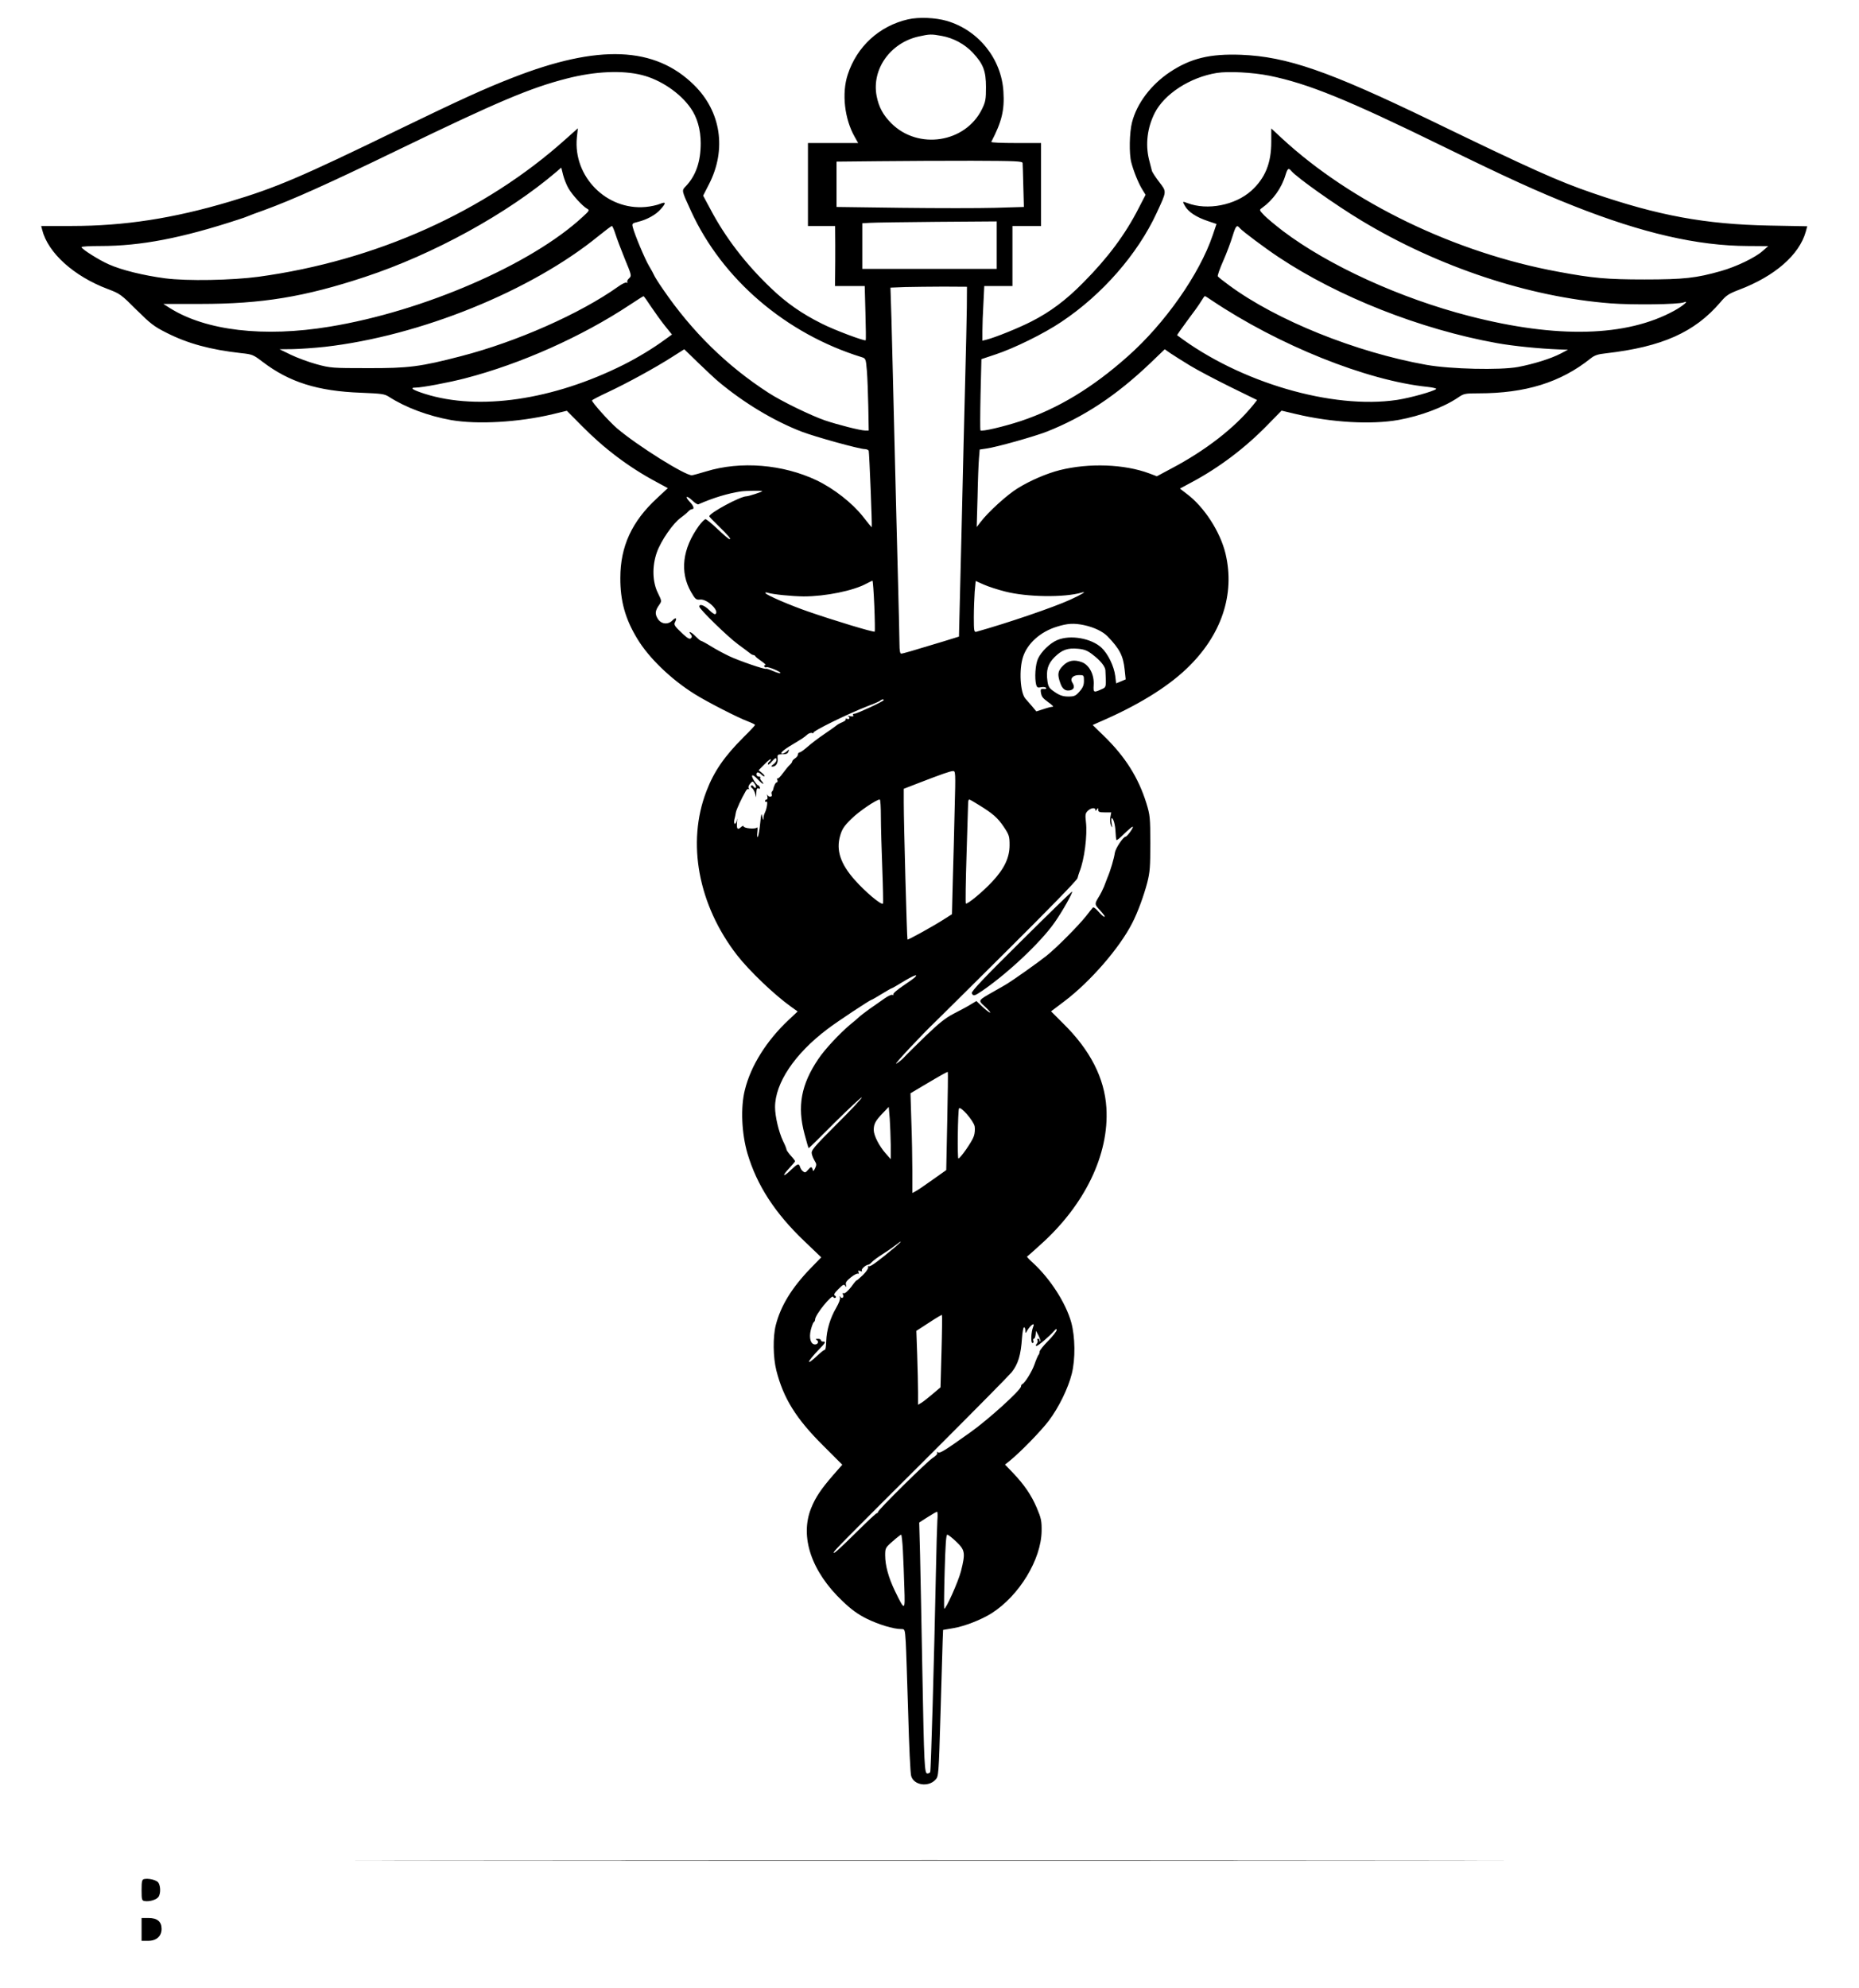 <?xml version="1.0" standalone="no"?>
<!DOCTYPE svg PUBLIC "-//W3C//DTD SVG 20010904//EN"
 "http://www.w3.org/TR/2001/REC-SVG-20010904/DTD/svg10.dtd">
<svg version="1.0" xmlns="http://www.w3.org/2000/svg"
 width="1300pt" height="1390pt" viewBox="0 0 1300 1390"
 preserveAspectRatio="xMidYMid meet">
<g transform="translate(0,1390) scale(0.1,-0.1)"
fill="#000000" stroke="none">
<path d="M6351 13765 c-202 -46 -359 -190 -423 -387 -43 -131 -22 -311 49
-435 l24 -43 -176 0 -175 0 0 -290 0 -290 95 0 95 0 1 -132 c0 -73 0 -168 -1
-210 l-1 -78 104 0 104 0 5 -187 c3 -104 4 -190 2 -192 -7 -8 -221 72 -307
116 -139 69 -249 146 -354 247 -178 169 -322 357 -426 555 l-50 93 42 82 c123
241 83 506 -105 691 -274 271 -669 287 -1271 51 -191 -74 -370 -156 -783 -356
-701 -341 -871 -413 -1195 -510 -393 -117 -735 -170 -1104 -170 l-213 0 7 -27
c40 -161 222 -325 459 -414 85 -32 93 -38 200 -145 98 -97 123 -117 211 -161
148 -75 306 -118 521 -142 77 -8 85 -11 148 -59 188 -144 387 -207 691 -218
144 -6 164 -8 196 -29 117 -75 273 -133 433 -162 185 -32 471 -16 711 41 l99
24 101 -102 c157 -160 331 -292 524 -395 l81 -44 -75 -70 c-176 -162 -257
-337 -257 -557 -1 -160 34 -287 118 -425 80 -134 238 -286 402 -388 86 -54
302 -165 375 -192 26 -10 47 -20 47 -24 0 -3 -36 -42 -81 -86 -133 -133 -206
-238 -259 -377 -139 -360 -57 -796 214 -1146 84 -108 259 -276 378 -361 l46
-33 -65 -61 c-152 -143 -263 -319 -304 -487 -31 -122 -23 -304 18 -445 66
-222 192 -417 399 -614 l117 -112 -75 -77 c-131 -136 -208 -261 -243 -397 -21
-83 -19 -225 4 -317 50 -196 138 -337 328 -526 l133 -133 -64 -73 c-85 -98
-123 -155 -153 -229 -82 -201 1 -446 220 -653 62 -59 108 -92 169 -122 81 -40
186 -72 240 -72 26 0 26 -1 32 -92 3 -51 10 -275 17 -498 6 -223 15 -420 21
-438 19 -64 119 -79 169 -26 23 24 23 28 36 462 7 240 14 470 15 511 l3 75 70
12 c79 13 198 59 270 105 192 122 346 375 349 574 1 71 -3 90 -34 163 -38 89
-87 161 -169 247 l-53 55 34 27 c78 64 214 204 271 278 70 92 137 229 162 330
26 103 24 258 -4 360 -38 135 -145 302 -266 414 -26 23 -45 44 -43 45 2 1 42
36 89 79 315 280 486 635 466 961 -13 208 -112 403 -303 591 l-84 84 94 71
c181 137 386 373 474 547 38 73 80 189 104 279 20 78 22 113 22 279 0 178 -2
196 -27 278 -56 180 -148 326 -296 470 l-80 78 47 21 c261 112 471 240 610
373 243 231 340 518 272 804 -37 154 -150 328 -271 418 l-48 37 82 44 c191
102 372 238 530 400 l99 101 101 -24 c248 -59 526 -75 717 -41 155 28 317 89
417 157 39 27 48 29 143 29 327 0 573 76 782 243 29 23 51 31 110 37 390 45
618 146 798 356 41 49 58 60 131 88 249 94 422 244 467 407 l10 37 -267 5
c-447 9 -774 69 -1236 228 -236 81 -418 162 -1130 507 -716 346 -1006 446
-1326 459 -217 8 -352 -24 -498 -121 -133 -89 -231 -219 -265 -352 -18 -70
-21 -219 -5 -279 16 -62 50 -146 76 -188 l24 -39 -47 -91 c-94 -185 -217 -350
-389 -523 -121 -123 -230 -204 -361 -271 -92 -47 -253 -112 -316 -128 l-28 -7
0 69 c0 39 3 125 7 191 l6 122 99 0 98 0 0 210 0 210 100 0 100 0 0 290 0 290
-176 0 c-97 0 -174 3 -172 8 74 142 93 223 85 350 -13 230 -174 431 -396 496
-80 23 -195 28 -270 11z m234 -116 c83 -15 162 -58 218 -118 73 -78 92 -127
92 -241 0 -84 -3 -102 -28 -153 -116 -236 -446 -287 -634 -99 -58 58 -88 114
-103 192 -35 186 96 371 295 415 76 17 89 17 160 4z m-2095 -274 c131 -33 267
-126 340 -231 46 -65 70 -151 70 -246 0 -129 -34 -226 -104 -300 -30 -31 -31
-27 36 -173 218 -477 663 -858 1193 -1022 29 -9 30 -11 37 -94 4 -46 8 -159
10 -252 l3 -167 -26 0 c-31 0 -190 40 -281 71 -96 33 -304 134 -393 192 -291
188 -536 428 -739 725 -32 46 -60 91 -63 100 -4 10 -19 37 -34 62 -28 46 -102
222 -114 272 -6 25 -4 27 37 37 64 16 125 50 158 88 40 45 38 55 -6 37 -19 -8
-64 -18 -99 -21 -273 -25 -508 212 -481 486 l7 64 -83 -74 c-567 -510 -1330
-852 -2150 -964 -186 -25 -500 -31 -653 -11 -151 20 -303 57 -395 98 -68 30
-190 107 -190 120 0 5 60 8 133 8 282 0 568 55 967 186 25 8 54 18 65 23 11 5
61 24 110 41 200 73 448 184 945 425 688 333 919 431 1174 496 198 51 389 59
526 24z m4385 -4 c272 -55 549 -168 1215 -494 452 -221 658 -315 915 -417 480
-190 866 -279 1218 -280 l142 -1 -39 -34 c-52 -46 -182 -109 -291 -140 -172
-49 -259 -59 -535 -59 -261 0 -362 9 -603 54 -720 132 -1447 483 -1935 935
l-72 67 0 -94 c0 -150 -43 -254 -140 -342 -113 -101 -306 -139 -446 -86 -36
14 -37 13 -17 -21 23 -41 80 -78 158 -104 l62 -21 -27 -80 c-92 -271 -334
-616 -593 -845 -248 -221 -491 -367 -749 -453 -122 -40 -272 -75 -282 -65 -2
2 -2 115 1 251 l6 247 96 32 c131 43 341 146 464 229 285 190 532 473 665 760
72 156 72 147 18 218 -26 34 -49 69 -51 79 -3 10 -11 45 -20 78 -26 106 -12
222 40 325 68 134 248 250 434 280 81 13 250 4 366 -19z m-1724 -611 c1 -8 3
-81 5 -161 l4 -146 -201 -6 c-110 -3 -405 -3 -655 0 l-454 6 0 158 0 159 298
3 c163 2 456 3 649 3 306 -1 353 -3 354 -16z m-3175 -178 c28 -47 96 -122 129
-141 19 -10 17 -14 -30 -57 -359 -333 -1115 -661 -1770 -768 -460 -76 -866
-28 -1117 130 l-46 29 261 0 c428 0 727 49 1150 189 478 158 995 442 1337 734
l35 30 13 -52 c7 -28 24 -70 38 -94z m5054 123 c38 -46 312 -240 490 -347 539
-325 1173 -535 1743 -579 154 -12 475 -8 512 7 42 16 -6 -25 -68 -59 -333
-182 -818 -195 -1431 -37 -482 124 -985 353 -1306 596 -52 40 -111 89 -130
109 -34 36 -35 37 -15 51 77 55 138 140 165 232 14 45 21 50 40 27z m-2060
-519 l0 -166 -470 0 -470 0 0 159 0 160 53 3 c28 2 240 5 470 7 l417 3 0 -166z
m-2666 77 c10 -32 40 -111 66 -175 47 -113 48 -117 29 -134 -10 -9 -16 -21
-12 -27 3 -6 1 -7 -5 -3 -6 4 -33 -9 -59 -28 -266 -189 -708 -385 -1098 -486
-284 -74 -368 -85 -655 -84 -245 0 -259 1 -355 27 -55 15 -136 45 -180 66
l-80 39 92 1 c50 1 151 8 225 16 667 76 1444 391 1916 777 46 37 87 68 91 68
4 0 15 -26 25 -57z m4366 42 c16 -20 178 -141 270 -202 417 -278 994 -506
1528 -602 109 -20 299 -39 432 -44 l65 -2 -51 -27 c-67 -35 -188 -73 -299 -94
-127 -23 -470 -15 -640 15 -493 88 -1050 312 -1381 557 -40 29 -75 57 -78 62
-3 5 14 54 38 108 24 54 53 132 65 172 23 74 30 83 51 57z m-1909 -555 c-1
-80 -6 -300 -11 -490 -5 -190 -17 -675 -26 -1078 l-18 -733 -110 -34 c-218
-66 -282 -85 -294 -85 -8 0 -12 22 -12 68 0 37 -5 231 -10 432 -5 201 -17 646
-25 990 -8 344 -18 725 -21 847 l-7 222 104 4 c57 1 178 3 268 3 l163 -1 -1
-145z m-2209 7 c26 -39 70 -100 97 -134 l50 -62 -47 -34 c-86 -63 -190 -126
-291 -177 -493 -247 -1012 -323 -1389 -204 -88 28 -111 44 -64 44 43 0 234 36
345 65 389 101 815 291 1152 514 50 33 92 60 95 60 3 0 26 -32 52 -72z m3920
44 c468 -314 1084 -562 1511 -606 38 -4 65 -11 60 -15 -17 -16 -181 -62 -273
-76 -453 -68 -1102 122 -1538 452 -2 1 30 47 70 101 41 54 85 115 97 136 12
20 24 37 27 37 2 0 23 -13 46 -29z m-3447 -570 c177 -148 383 -272 578 -348
96 -37 407 -123 445 -123 12 0 25 -6 27 -12 4 -12 25 -531 21 -535 0 -1 -29
33 -62 76 -73 93 -203 195 -322 252 -237 113 -533 137 -774 63 -46 -14 -90
-26 -99 -27 -45 -4 -382 207 -524 328 -55 47 -175 181 -175 195 0 4 51 30 113
59 130 61 325 167 447 245 l85 54 100 -97 c55 -53 118 -112 140 -130z m3295
114 c52 -32 180 -99 283 -150 l188 -92 -27 -34 c-130 -161 -335 -320 -577
-447 l-97 -52 -53 20 c-174 65 -421 74 -626 23 -91 -23 -208 -73 -296 -128
-73 -45 -206 -166 -258 -235 l-27 -35 6 210 c2 116 7 238 10 271 l5 61 47 7
c69 9 335 84 422 118 261 103 487 253 725 480 l100 96 40 -28 c22 -15 83 -53
135 -85z m-2990 -879 c0 -5 -95 -36 -110 -36 -43 0 -260 -117 -260 -140 0 -3
26 -30 58 -61 75 -73 97 -99 84 -99 -6 0 -43 32 -83 70 -41 39 -79 70 -85 70
-7 0 -28 -21 -47 -47 -115 -159 -135 -323 -54 -463 29 -50 35 -55 64 -52 49 5
138 -81 105 -102 -5 -3 -24 10 -43 29 -33 33 -69 46 -69 24 0 -17 199 -211
270 -263 36 -26 73 -54 83 -62 9 -8 21 -14 26 -14 5 0 11 -4 13 -8 2 -5 21
-20 43 -35 22 -15 34 -27 27 -27 -7 0 -10 -5 -7 -10 4 -6 10 -8 15 -5 10 6
105 -33 97 -41 -3 -3 -26 3 -50 14 -25 11 -47 18 -50 16 -6 -7 -187 55 -257
88 -36 17 -94 48 -129 70 -34 21 -66 38 -70 38 -4 0 -20 14 -36 30 -29 31 -58
43 -35 15 10 -12 10 -19 2 -27 -9 -9 -22 -2 -54 27 -63 59 -68 67 -56 88 14
28 3 32 -21 8 -31 -31 -79 -25 -102 14 -20 33 -18 55 11 96 18 26 18 27 -8 80
-40 79 -43 188 -9 286 28 81 115 207 169 244 18 13 40 31 49 41 9 10 21 18 28
18 19 0 12 23 -16 52 -37 39 -22 47 18 9 18 -18 38 -30 43 -27 105 46 205 76
296 90 36 5 150 7 150 2z m784 -802 c4 -97 5 -178 3 -180 -6 -7 -286 78 -465
140 -122 42 -290 114 -298 128 -4 6 1 8 13 4 38 -12 170 -25 253 -26 153 0
349 40 440 90 19 10 38 19 41 20 3 0 9 -79 13 -176z m916 100 c152 -39 412
-43 535 -7 39 11 0 -13 -81 -50 -116 -53 -438 -163 -656 -224 -16 -4 -18 5
-18 100 0 57 3 138 6 179 l7 76 56 -25 c31 -14 99 -36 151 -49z m552 -235 c69
-15 129 -44 162 -77 86 -89 111 -137 121 -236 l7 -66 -33 -14 -34 -14 -6 51
c-9 71 -52 158 -98 200 -72 65 -217 90 -307 52 -51 -21 -112 -80 -135 -130
-19 -40 -25 -136 -13 -183 6 -19 11 -22 34 -17 16 3 31 1 35 -4 4 -7 -3 -10
-17 -8 -18 1 -22 -2 -20 -18 5 -36 11 -44 53 -75 23 -16 38 -31 33 -31 -21 -3
-31 -5 -73 -19 l-44 -14 -29 35 c-16 18 -38 43 -47 54 -37 41 -46 204 -17 292
31 95 122 176 236 211 76 24 120 26 192 11z m59 -206 c54 -41 87 -82 89 -109
6 -115 6 -118 -20 -130 -63 -29 -65 -28 -62 26 5 72 -30 140 -82 160 -54 20
-95 13 -132 -24 -37 -37 -41 -60 -20 -120 15 -45 37 -60 72 -52 26 7 31 26 12
55 -17 27 5 51 48 51 33 0 34 -1 34 -40 0 -30 -7 -48 -31 -75 -27 -31 -37 -35
-78 -35 -36 0 -59 7 -93 30 -40 27 -47 36 -53 76 -11 77 2 122 50 170 52 51
91 65 164 58 43 -4 65 -12 102 -41z m-1461 -318 c0 -8 -187 -95 -204 -95 -10
0 -14 -5 -10 -11 5 -9 -2 -10 -22 -6 -16 3 -23 4 -16 1 18 -8 15 -27 -4 -20
-8 3 -13 2 -10 -3 3 -5 -8 -14 -25 -21 -17 -7 -36 -18 -42 -24 -7 -6 -44 -32
-82 -58 -39 -26 -90 -65 -115 -87 -25 -22 -51 -41 -57 -41 -7 0 -13 -7 -13
-15 0 -8 -9 -20 -20 -27 -11 -7 -20 -17 -20 -22 0 -5 -8 -16 -18 -25 -10 -9
-31 -35 -48 -58 -17 -24 -34 -40 -38 -36 -4 4 -4 0 0 -10 3 -9 2 -17 -4 -17
-8 0 -20 -24 -26 -52 0 -3 -4 -9 -8 -13 -4 -4 -4 -13 -1 -21 6 -18 -23 -19
-31 -1 -3 6 -3 2 0 -10 3 -13 1 -23 -5 -23 -6 0 -11 -5 -11 -11 0 -5 4 -7 10
-4 11 7 3 -49 -11 -77 -5 -9 -10 -27 -10 -40 -1 -16 -4 -12 -8 12 -6 29 -8 22
-15 -46 -4 -44 -12 -87 -16 -94 -5 -8 -7 4 -4 31 3 24 2 39 -3 33 -10 -13 -93
-6 -93 9 0 5 -8 3 -18 -6 -25 -23 -32 -13 -28 37 2 22 1 29 -1 14 -2 -16 -9
-28 -14 -28 -5 0 -7 12 -4 28 4 15 9 38 11 52 5 23 37 93 68 147 7 13 16 20
21 15 5 -4 5 -1 1 6 -5 8 -1 21 10 33 17 19 17 19 32 -2 8 -11 11 -23 7 -27
-3 -3 -10 0 -15 8 -5 8 -12 11 -17 7 -4 -5 -2 -12 5 -16 7 -4 17 -21 22 -37
l8 -29 1 34 c1 25 5 32 15 28 10 -4 13 -1 9 9 -3 7 -9 14 -13 14 -4 0 -17 16
-29 35 -25 43 -9 46 29 5 15 -16 31 -30 36 -30 4 0 0 8 -9 18 -10 10 -14 22
-10 25 3 4 -1 7 -10 7 -9 0 -17 7 -17 15 0 20 14 19 35 -1 9 -9 18 -14 21 -11
3 2 -5 13 -18 23 l-23 19 43 43 c23 24 42 39 42 33 0 -5 -4 -13 -10 -16 -5 -3
-10 -12 -10 -18 0 -7 12 0 25 16 27 31 35 33 35 13 0 -8 -10 -22 -22 -30 -17
-12 -18 -16 -6 -16 24 0 40 25 36 57 -3 24 1 28 22 29 42 1 48 3 54 21 6 16 6
16 -12 0 -10 -9 -24 -17 -32 -17 -21 0 7 26 64 60 76 46 88 53 110 73 11 10
27 15 35 12 9 -3 12 -3 9 1 -11 10 244 135 387 190 39 14 74 30 80 35 10 10
25 12 25 4z m496 -757 c-3 -145 -9 -370 -13 -502 l-6 -238 -52 -33 c-79 -51
-255 -148 -259 -144 -4 4 -26 811 -26 959 l0 95 98 38 c168 65 226 85 246 86
18 1 19 -8 12 -261z m-516 -60 c0 -68 5 -231 10 -363 5 -131 7 -241 5 -243
-12 -12 -124 82 -199 167 -99 112 -130 207 -101 307 13 47 28 69 78 118 53 53
176 136 199 136 5 0 8 -55 8 -122z m685 84 c98 -60 133 -91 175 -154 37 -55
40 -66 40 -127 0 -88 -37 -165 -121 -255 -66 -71 -176 -162 -185 -153 -3 3 -1
155 5 339 6 183 11 345 11 361 0 15 3 27 8 27 4 0 34 -17 67 -38z m815 -34 c0
-9 4 -8 10 2 8 13 10 12 10 -2 0 -15 9 -18 45 -18 l46 0 -6 -32 c-4 -18 -2
-44 4 -58 9 -22 10 -20 5 13 -4 20 -3 37 0 37 12 0 25 -48 27 -97 1 -26 4 -52
6 -56 3 -4 27 15 54 43 28 27 55 50 60 50 11 0 -39 -70 -50 -70 -17 -1 -71
-83 -75 -113 -5 -37 -30 -123 -51 -172 -6 -16 -18 -46 -25 -65 -8 -19 -24 -52
-37 -72 -28 -46 -28 -51 0 -82 38 -42 48 -56 39 -56 -5 0 -24 17 -41 37 -18
21 -35 33 -39 27 -4 -5 -26 -31 -47 -59 -55 -69 -208 -223 -276 -277 -52 -42
-227 -166 -274 -195 -11 -7 -51 -30 -90 -52 -121 -69 -117 -63 -66 -110 24
-23 40 -41 35 -41 -6 0 -29 18 -53 40 l-43 41 -42 -25 c-22 -14 -75 -42 -116
-63 -58 -30 -102 -65 -199 -158 -68 -66 -136 -133 -150 -149 -14 -15 -39 -35
-54 -43 -20 -10 187 211 280 299 5 4 227 225 494 490 285 283 490 493 494 508
3 14 10 34 14 45 34 84 56 254 45 348 -6 49 -4 61 12 77 22 22 54 26 54 8z
m-1262 -1171 c-7 -7 -46 -35 -85 -61 -40 -27 -70 -53 -66 -59 3 -6 1 -7 -5 -3
-7 4 -33 -8 -58 -26 -26 -18 -72 -51 -103 -72 -30 -22 -65 -48 -76 -59 -11
-10 -37 -33 -59 -50 -74 -62 -178 -173 -224 -242 -120 -178 -148 -330 -96
-524 14 -53 27 -97 29 -99 1 -1 84 80 183 180 100 99 185 178 188 175 4 -3
-75 -88 -175 -187 -165 -165 -180 -184 -174 -208 3 -15 13 -37 21 -50 12 -19
13 -27 2 -50 -11 -22 -14 -24 -17 -9 -6 22 -12 22 -34 -4 -15 -18 -21 -19 -33
-9 -9 6 -18 20 -21 31 -9 27 -17 24 -65 -22 -55 -53 -64 -43 -11 13 22 24 41
46 41 49 0 3 -13 21 -30 39 -16 18 -30 38 -30 43 0 6 -11 33 -25 61 -29 62
-55 170 -55 235 0 168 137 373 365 545 66 51 301 206 310 206 3 0 34 18 70 40
36 22 67 40 70 40 3 0 33 17 67 38 81 50 125 68 96 39z m226 -1007 l-7 -341
-96 -68 c-53 -38 -106 -74 -118 -80 l-23 -12 0 154 c0 85 -3 241 -7 348 l-6
195 94 56 c130 77 163 95 167 93 2 -2 0 -157 -4 -345z m-395 -165 l0 -100 -35
40 c-46 52 -84 126 -84 165 0 41 13 66 64 118 l41 43 7 -83 c3 -46 6 -128 7
-183z m587 129 c3 -18 1 -49 -6 -68 -11 -36 -95 -156 -108 -156 -8 0 -4 327 4
349 8 23 102 -84 110 -125z m-555 -842 c-113 -95 -175 -141 -184 -135 -6 3 -8
0 -6 -8 2 -8 -15 -33 -38 -55 -24 -23 -43 -39 -43 -36 0 3 -17 -17 -37 -45
-23 -29 -44 -48 -52 -45 -8 3 -11 0 -7 -7 11 -17 -4 -36 -16 -20 -8 11 -9 10
-4 -4 3 -10 -8 -39 -26 -70 -42 -71 -68 -158 -70 -233 -1 -35 -5 -62 -9 -61
-4 1 -27 -16 -51 -39 -86 -81 -78 -49 11 43 45 46 48 53 26 53 -8 0 -15 5 -15
10 0 6 -10 10 -22 9 -13 0 -17 -3 -10 -6 20 -8 14 -33 -8 -33 -31 0 -44 44
-30 102 7 26 16 51 21 54 5 3 9 12 9 19 0 32 120 180 127 157 3 -6 9 -9 15 -6
6 4 5 10 -3 15 -11 6 -5 17 24 46 32 32 39 36 48 23 8 -12 9 -11 5 6 -5 16 3
28 34 53 22 18 45 29 50 26 6 -3 7 1 4 10 -5 11 -2 14 12 8 11 -4 15 -3 11 4
-6 10 27 39 46 41 5 0 16 9 25 19 9 10 42 34 72 53 30 19 71 47 90 62 51 41
52 34 1 -10z m323 -731 l-7 -251 -51 -43 c-28 -24 -63 -52 -78 -62 l-28 -17 0
88 c0 49 -3 166 -6 259 l-6 170 88 57 c48 32 89 56 91 54 2 -2 1 -117 -3 -255z
m641 172 c-15 -36 -18 -113 -5 -113 7 0 10 7 6 15 -3 8 -1 15 4 15 5 0 10 12
12 28 l3 27 18 -34 c9 -19 15 -37 12 -39 -3 -3 -5 0 -5 6 0 7 -5 12 -11 12 -5
0 -7 -5 -4 -10 4 -6 1 -17 -5 -25 -9 -11 -9 -15 -1 -15 11 0 90 67 123 105 13
15 17 16 17 5 0 -8 -27 -42 -59 -75 -33 -33 -60 -67 -60 -75 0 -9 -4 -20 -9
-25 -4 -6 -17 -35 -27 -65 -17 -49 -67 -130 -86 -138 -5 -2 -8 -9 -8 -15 0
-25 -225 -229 -351 -319 -188 -134 -216 -151 -230 -142 -8 4 -9 3 -5 -4 4 -7
-9 -21 -31 -35 -41 -26 -383 -364 -383 -378 0 -5 -4 -9 -9 -9 -4 0 -64 -55
-132 -123 -137 -135 -174 -168 -168 -150 5 14 48 58 705 713 278 278 520 523
538 545 46 58 65 120 73 243 3 39 9 72 14 72 5 0 9 -10 9 -22 1 -22 1 -22 12
-3 25 42 58 64 43 28z m-670 -1355 c-2 -35 -7 -193 -10 -353 -13 -638 -35
-1396 -40 -1405 -3 -6 -12 -10 -20 -10 -20 0 -23 59 -35 715 -6 325 -13 691
-16 815 l-6 225 58 37 c33 21 62 38 67 38 4 0 5 -28 2 -62z m-241 -210 c3 -62
8 -178 10 -258 6 -166 4 -167 -65 -25 -46 95 -69 180 -69 251 0 50 2 54 53 98
28 25 55 46 59 46 3 0 9 -51 12 -112z m374 62 c61 -58 64 -78 32 -206 -19 -73
-107 -270 -117 -261 -2 3 -1 120 3 261 5 179 10 256 18 256 7 0 35 -22 64 -50z"/>
<path d="M7142 7321 c-257 -254 -351 -353 -346 -365 9 -23 19 -20 72 16 182
125 409 339 506 477 53 75 130 211 123 217 -2 2 -162 -153 -355 -345z"/>
<path d="M3247 893 c1789 -2 4717 -2 6505 0 1789 1 326 2 -3252 2 -3578 0
-5041 -1 -3253 -2z"/>
<path d="M1008 762 c-15 -3 -18 -15 -18 -77 0 -69 2 -74 23 -77 32 -5 80 9 95
29 18 25 15 87 -5 105 -19 16 -66 26 -95 20z"/>
<path d="M990 410 l0 -80 45 0 c59 0 95 32 95 84 0 51 -31 76 -92 76 l-48 0 0
-80z"/>
</g>
</svg>
